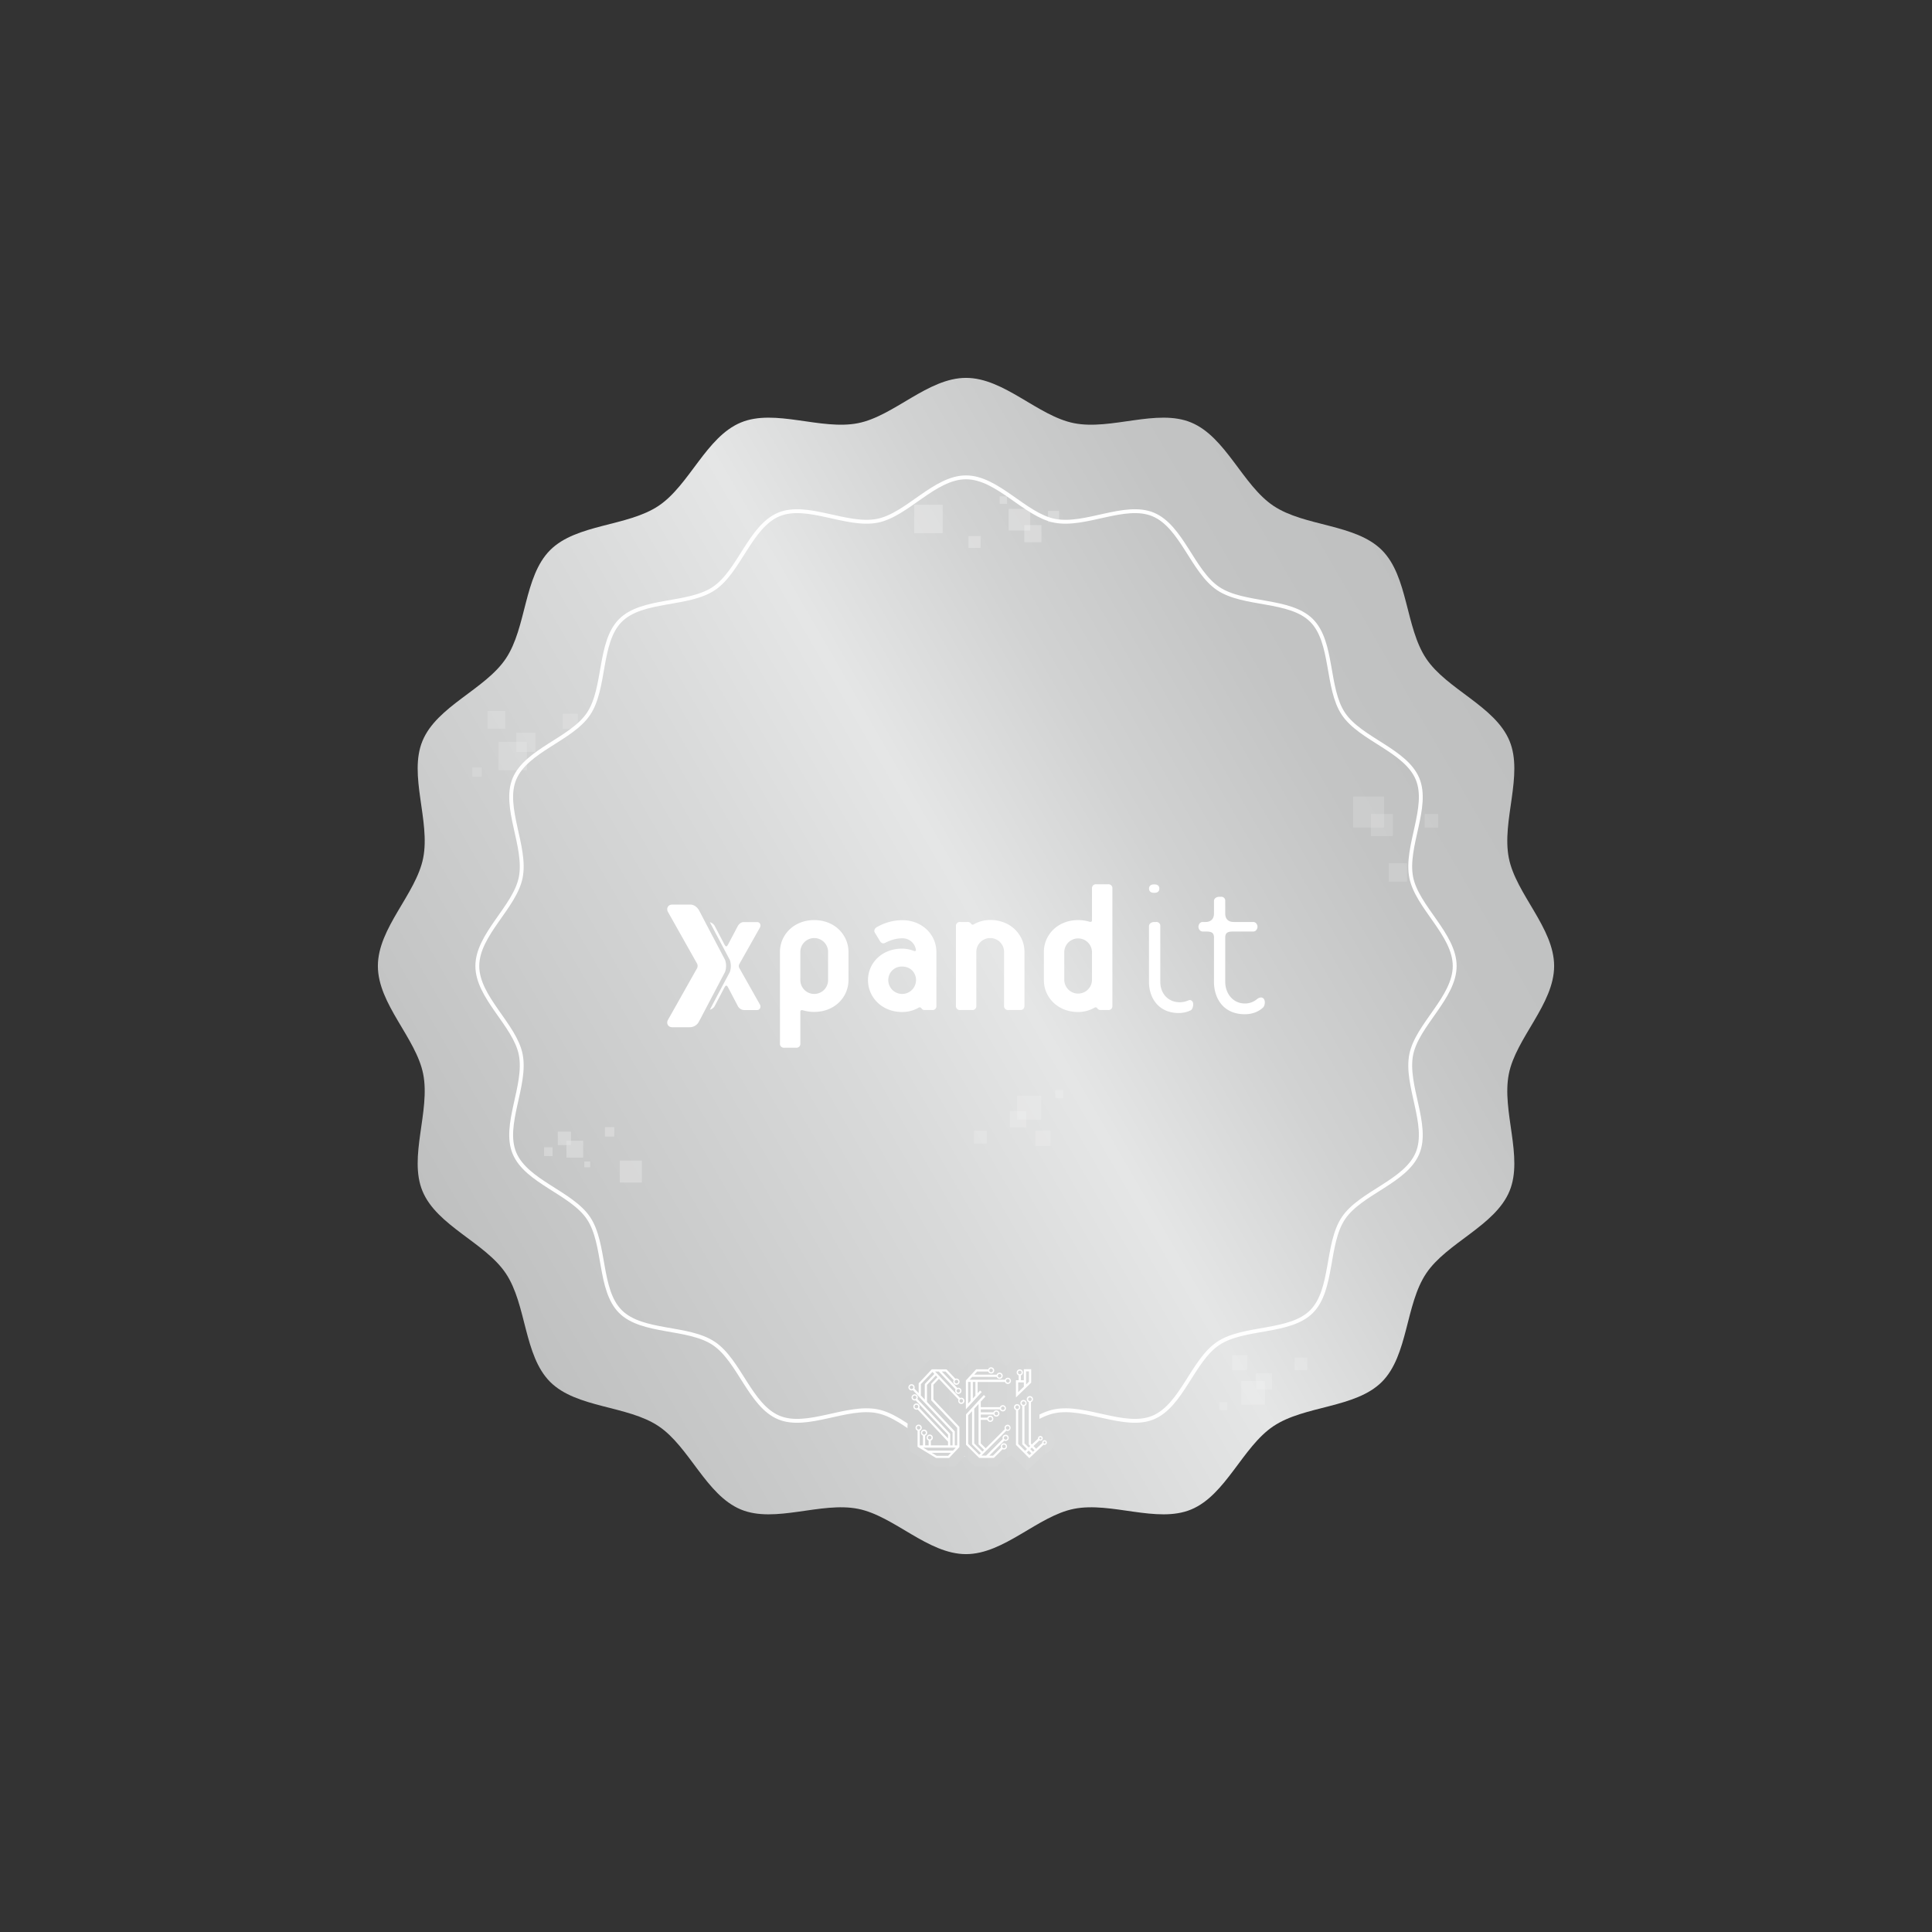 <svg id="Layer_1" data-name="Layer 1" xmlns="http://www.w3.org/2000/svg" xmlns:xlink="http://www.w3.org/1999/xlink" viewBox="0 0 2000 2000"><rect x="0" y="0" width="2000" height="2000" fill="#333333" stroke="none"/><defs><style>.cls-1{fill:#fff;}.cls-2{fill:url(#linear-gradient);}.cls-3{fill:none;stroke:#fff;stroke-miterlimit:10;stroke-width:4px;}.cls-4{fill:url(#linear-gradient-2);}.cls-5{opacity:0.25;}.cls-6{clip-path:url(#clip-path);}.cls-7{clip-path:url(#clip-path-2);}.cls-8{clip-path:url(#clip-path-3);}.cls-9{clip-path:url(#clip-path-4);}.cls-10{opacity:0.51;}.cls-11{opacity:0.5;}.cls-12{opacity:0.3;}.cls-13{clip-path:url(#clip-path-5);}.cls-14{clip-path:url(#clip-path-6);}.cls-15{clip-path:url(#clip-path-7);}.cls-16{clip-path:url(#clip-path-8);}.cls-17{clip-path:url(#clip-path-9);}.cls-18{clip-path:url(#clip-path-10);}.cls-19{clip-path:url(#clip-path-11);}.cls-20{clip-path:url(#clip-path-12);}.cls-21{clip-path:url(#clip-path-13);}.cls-22{clip-path:url(#clip-path-14);}.cls-23{clip-path:url(#clip-path-15);}.cls-24{clip-path:url(#clip-path-16);}.cls-25{clip-path:url(#clip-path-17);}.cls-26{clip-path:url(#clip-path-18);}.cls-27{clip-path:url(#clip-path-19);}</style><linearGradient id="linear-gradient" x1="476.68" y1="1302.14" x2="1523.32" y2="697.86" gradientUnits="userSpaceOnUse"><stop offset="0" stop-color="#bfc0c0"/><stop offset="0.38" stop-color="#d9dada"/><stop offset="0.53" stop-color="#e5e6e6"/><stop offset="0.69" stop-color="#d1d2d2"/><stop offset="0.85" stop-color="#c3c4c4"/><stop offset="1" stop-color="#bfc0c0"/></linearGradient><linearGradient id="linear-gradient-2" x1="932.37" y1="1464.22" x2="1091.84" y2="1464.22" gradientUnits="userSpaceOnUse"><stop offset="0" stop-color="#d1d2d2"/><stop offset="1" stop-color="#d9dada"/></linearGradient><clipPath id="clip-path"><rect id="SVGID" class="cls-1" x="946.51" y="522.68" width="29.13" height="29.13"/></clipPath><clipPath id="clip-path-2"><rect id="SVGID-2" data-name="SVGID" class="cls-1" x="1002.79" y="555.05" width="12.16" height="12.17"/></clipPath><clipPath id="clip-path-3"><rect id="SVGID-3" data-name="SVGID" class="cls-1" x="1060.52" y="543.73" width="17.4" height="17.4"/></clipPath><clipPath id="clip-path-4"><rect id="SVGID-4" data-name="SVGID" class="cls-1" x="1034.99" y="513.99" width="7.44" height="7.44"/></clipPath><clipPath id="clip-path-5"><rect id="SVGID-5" data-name="SVGID" class="cls-1" x="1285.1" y="1429.69" width="24.24" height="24.24"/></clipPath><clipPath id="clip-path-6"><rect id="SVGID-6" data-name="SVGID" class="cls-1" x="1300.36" y="1421.84" width="16.42" height="16.43"/></clipPath><clipPath id="clip-path-7"><rect id="SVGID-7" data-name="SVGID" class="cls-1" x="1275.58" y="1403.04" width="15.14" height="15.14"/></clipPath><clipPath id="clip-path-8"><rect id="SVGID-8" data-name="SVGID" class="cls-1" x="1262.6" y="1451.72" width="7.84" height="7.84"/></clipPath><clipPath id="clip-path-9"><rect id="SVGID-9" data-name="SVGID" class="cls-1" x="1340.39" y="1405.46" width="12.72" height="12.73"/></clipPath><clipPath id="clip-path-10"><rect id="SVGID-10" data-name="SVGID" class="cls-1" x="516.2" y="768.07" width="29.11" height="29.11"/></clipPath><clipPath id="clip-path-11"><rect id="SVGID-11" data-name="SVGID" class="cls-1" x="534.53" y="758.64" width="19.72" height="19.73"/></clipPath><clipPath id="clip-path-12"><rect id="SVGID-12" data-name="SVGID" class="cls-1" x="504.77" y="736.06" width="18.18" height="18.19"/></clipPath><clipPath id="clip-path-13"><rect id="SVGID-13" data-name="SVGID" class="cls-1" x="489.19" y="794.52" width="9.42" height="9.41"/></clipPath><clipPath id="clip-path-14"><rect id="SVGID-14" data-name="SVGID" class="cls-1" x="582.61" y="738.96" width="15.28" height="15.29"/></clipPath><clipPath id="clip-path-15"><rect id="SVGID-15" data-name="SVGID" class="cls-1" x="1052.99" y="1134.3" width="24.66" height="24.66"/></clipPath><clipPath id="clip-path-16"><rect id="SVGID-16" data-name="SVGID" class="cls-1" x="1045.42" y="1150.24" width="16.71" height="16.71"/></clipPath><clipPath id="clip-path-17"><rect id="SVGID-17" data-name="SVGID" class="cls-1" x="1071.93" y="1170.67" width="15.4" height="15.41"/></clipPath><clipPath id="clip-path-18"><rect id="SVGID-18" data-name="SVGID" class="cls-1" x="1092.56" y="1128.59" width="7.98" height="7.97"/></clipPath><clipPath id="clip-path-19"><rect id="SVGID-19" data-name="SVGID" class="cls-1" x="1008.44" y="1170.67" width="12.95" height="12.95"/></clipPath></defs><title>xpandit</title><path class="cls-2" d="M1608.83,1000c0,39.45-39.53,74.51-46.9,111.8-7.6,38.42,15.36,85.9.7,121.25-14.92,36-64.87,53.24-86.27,85.21-21.57,32.21-18.54,84.93-45.85,112.25s-80,24.28-112.25,45.85c-32,21.4-49.24,71.35-85.21,86.27-35.35,14.66-82.82-8.3-121.25-.7-37.29,7.37-72.35,46.9-111.8,46.9s-74.51-39.53-111.8-46.9c-38.42-7.6-85.9,15.36-121.25.7-36-14.92-53.24-64.87-85.21-86.27-32.21-21.57-84.93-18.54-112.25-45.85s-24.28-80-45.85-112.25c-21.4-32-71.35-49.24-86.27-85.21-14.66-35.35,8.3-82.82.7-121.25-7.37-37.29-46.9-72.35-46.9-111.8s39.53-74.51,46.9-111.8c7.6-38.42-15.36-85.9-.7-121.25,14.92-36,64.87-53.24,86.27-85.21,21.57-32.21,18.54-84.93,45.85-112.25s80-24.28,112.25-45.85c32-21.4,49.24-71.35,85.21-86.27,35.35-14.66,82.82,8.3,121.25.7,37.29-7.37,72.35-46.9,111.8-46.9s74.51,39.53,111.8,46.9c38.42,7.6,85.9-15.36,121.25-.7,36,14.92,53.24,64.87,85.21,86.27,32.21,21.57,84.93,18.54,112.25,45.85s24.28,80,45.85,112.25c21.4,32,71.35,49.24,86.27,85.21,14.66,35.35-8.3,82.82-.7,121.25C1569.3,925.49,1608.83,960.55,1608.83,1000Z"/><path class="cls-3" d="M1505.89,1000c0,32.58-38.85,60.92-45,91.71-6.27,31.73,18.66,72.74,6.56,101.94-12.32,29.7-59.07,41-76.75,67.41-17.81,26.61-10.48,74.1-33,96.66s-70.06,15.22-96.66,33c-26.4,17.68-37.71,64.43-67.41,76.75-29.2,12.1-70.21-12.83-101.94-6.56-30.79,6.1-59.13,45-91.71,45s-60.92-38.85-91.71-45c-31.73-6.27-72.74,18.66-101.94,6.56-29.7-12.32-41-59.07-67.41-76.75-26.61-17.81-74.1-10.48-96.66-33s-15.22-70.06-33-96.66c-17.68-26.4-64.43-37.71-76.75-67.41-12.1-29.2,12.83-70.21,6.56-101.94-6.1-30.79-44.95-59.13-44.95-91.71s38.85-60.92,44.95-91.71c6.27-31.73-18.66-72.74-6.56-101.94,12.32-29.7,59.07-41,76.75-67.41,17.81-26.61,10.48-74.1,33-96.66s70.06-15.22,96.66-33c26.4-17.68,37.71-64.43,67.41-76.75,29.2-12.1,70.21,12.83,101.94,6.56,30.79-6.1,59.13-44.95,91.71-44.95s60.92,38.85,91.71,44.95c31.73,6.27,72.74-18.66,101.94-6.56,29.7,12.32,41,59.07,67.41,76.75,26.61,17.81,74.1,10.48,96.66,33s15.22,70.06,33,96.66c17.68,26.4,64.43,37.71,76.75,67.41,12.1,29.2-12.83,70.21-6.56,101.94C1467,939.08,1505.89,967.42,1505.89,1000Z"/><path class="cls-4" d="M1085.61,1480.15a13.51,13.51,0,0,0-9.54-6.11V1455.9a14.12,14.12,0,0,0-1.9-17l2-2v-29.17h-29.54v2.08a14.21,14.21,0,0,0-4.48,4.11,248.55,248.55,0,0,1-16.78-8,14.18,14.18,0,0,0-7.24,2h-12.48l-9.34,10.18c-.35-.14-.69-.28-1.05-.39l-9.22-9.77H961.89l-14,14.78c-.43,0-.88-.06-1.32-.06a14.22,14.22,0,0,0-11.1,23.12c0,.36,0,.73,0,1.1a14.07,14.07,0,0,0,1.91,7.07,13.53,13.53,0,0,0-.15,2,14.21,14.21,0,0,0,4.69,10.52c.35.32.72.62,1.09.9a14.2,14.2,0,0,0-1.63,16.69V1502l26.38,16h20.81l9.94-10.52L1009,1517.9h23.83l8.71-8.7a14.2,14.2,0,0,0,5.47-2.75l16.1,16,19.23-18.06a13.5,13.5,0,0,0,3.31-24.28Zm-51.78-36.41-.32-.3.83-.74h.43a15.76,15.76,0,0,0,1.42.72A14.26,14.26,0,0,0,1033.83,1443.74Z"/><path class="cls-1" d="M995.12,1446.91a3.27,3.27,0,0,0-1.29.27L968,1419.81h3.84l17.39,18.43a3.22,3.22,0,1,0,2.83-1.68,3.29,3.29,0,0,0-1.09.19l-16-16.94h3.85l8.4,8.91a3.26,3.26,0,1,0,1.75-1.48l-9.17-9.72H964.61L951,1432v10.16l-4.42-4.69a3.23,3.23,0,1,0-2.95,1.93,3.16,3.16,0,0,0,1.34-.29l41.13,43.6v13.58h-2.43v-12l-34-36.08a3.26,3.26,0,0,0,.44-1.61,3.23,3.23,0,1,0-3.23,3.22,3.27,3.27,0,0,0,1-.16l33.53,35.54v3.91l-29.79-31.58a3.24,3.24,0,1,0-1.68,1.56l31.47,33.36v3.81h-17.8v-5a3.22,3.22,0,1,0-2.29,0v5h-3.58v-10.07a3.23,3.23,0,1,0-2.29,0v10.07h-3.31V1481a3.23,3.23,0,1,0-2.29,0v16.72L969,1509.28h13.49l10.68-11.3v-20.83q-13.46-14.24-26.89-28.49V1433.4l5.72-6.05,20.23,21.44a3.18,3.18,0,0,0-.3,1.35,3.23,3.23,0,1,0,3.22-3.23Zm-3-9a1.86,1.86,0,1,1-1.87,1.86A1.86,1.86,0,0,1,992.07,1437.92Zm-2-9.51a1.87,1.87,0,1,1-1.86,1.86A1.86,1.86,0,0,1,990.09,1428.41ZM943.6,1438a1.86,1.86,0,1,1,1.86-1.86A1.87,1.87,0,0,1,943.6,1438Zm3.22,10.45a1.87,1.87,0,1,1,1.86-1.86A1.86,1.86,0,0,1,946.82,1448.45Zm1.85,9.51a1.87,1.87,0,1,1,1.86-1.87A1.87,1.87,0,0,1,948.67,1458Zm.4,20a1.87,1.87,0,1,1,1.86,1.87A1.86,1.86,0,0,1,949.07,1477.94Zm8.22-29.12-4-4.27v-11.68l12-12.67,1.94,2.06-9.88,10.47Zm3.24,39.38a1.87,1.87,0,1,1,1.86,1.86A1.87,1.87,0,0,1,960.53,1488.2Zm-5.86-5a1.87,1.87,0,1,1,1.87,1.86A1.87,1.87,0,0,1,954.67,1483.17Zm26.8,23.82H969.61l-5.1-3.09h19.88Zm5.09-5.39H960.72l-5.06-3.06h33.79ZM964,1432.49v17.08l26.88,28.49v18.19h-2.48v-14.49l-28.78-30.51v-17.61l9.17-9.71,1.65,1.75ZM995.12,1452a1.87,1.87,0,1,1,1.86-1.86A1.86,1.86,0,0,1,995.12,1452Z"/><path class="cls-1" d="M1043.14,1474.88a3.23,3.23,0,0,0-3.22,3.23,3.17,3.17,0,0,0,.28,1.31l-19.83,19.84-5.08-5.07v-24.37h6.77a3.22,3.22,0,1,0,.05-2.29h-6.82v-3.21h13.06a3.22,3.22,0,1,0,.06-2.3h-13.12V1459h19.81a3.23,3.23,0,1,0,0-2.29h-19.81v-5.76l4.84-5.27-1.69-1.55L1000,1464.18v31.4l12,12h0l1.62,1.62h15.27q4.48-4.47,9-9a3.09,3.09,0,0,0,1.36.31,3.23,3.23,0,1,0-3.23-3.23,3.19,3.19,0,0,0,.27,1.28l-8.31,8.31h-3.85l15.52-15.53a3.16,3.16,0,0,0,1.4.32,3.23,3.23,0,1,0-3-2l-17.19,17.19h-4.92l1-1,1.62-1.62,23.21-23.21a3.25,3.25,0,0,0,1.32.28,3.23,3.23,0,0,0,0-6.45Zm-18-8a1.87,1.87,0,1,1-1.86,1.86A1.86,1.86,0,0,1,1025.1,1466.88Zm6.29-5.49a1.86,1.86,0,1,1-1.86,1.86A1.86,1.86,0,0,1,1031.39,1461.39Zm6.72-5.44a1.87,1.87,0,1,1-1.86,1.86A1.86,1.86,0,0,1,1038.11,1456Zm1.12,39.53a1.87,1.87,0,1,1-1.87,1.86A1.86,1.86,0,0,1,1039.23,1495.48Zm1.8-8.84a1.86,1.86,0,1,1-1.86,1.86A1.86,1.86,0,0,1,1041,1486.64ZM1013.65,1506l-11.36-11.35v-29.56l4-4.3v34.37h0l9.12,9.12Zm3.34-3.34-8.45-8.45v-35.92l4.46-4.87v41.74l5.74,5.74Zm26.15-22.67a1.87,1.87,0,1,1,1.86-1.86A1.86,1.86,0,0,1,1043.14,1480Z"/><path class="cls-1" d="M1043.36,1426.21a3.22,3.22,0,0,0-3,2.08h-36.64l2.69-2.94h25.34a3.23,3.23,0,1,0,0-2.29h-23.23l3-3.27H1023a3.22,3.22,0,1,0,0-2.29H1010.5l-10.64,11.59q0,13.59,0,27.19v2.63l1.69-1.84,10.42-11.35h0v0l4.31-4.69-1.69-1.55-2.55,2.77v-11.64h28.26a3.22,3.22,0,1,0,3-4.37Zm-8.61-3.87a1.87,1.87,0,1,1-1.87,1.87A1.87,1.87,0,0,1,1034.75,1422.34Zm-8.76-5.53a1.86,1.86,0,1,1-1.86,1.86A1.87,1.87,0,0,1,1026,1416.81Zm-21.23,33.4-2.6,2.84v-22.47h2.6Zm5-5.41-2.68,2.91v-17.13h2.68Zm33.63-13.5a1.87,1.87,0,1,1,1.86-1.86A1.86,1.86,0,0,1,1043.36,1431.3Z"/><path class="cls-1" d="M1081.37,1490.83a2.46,2.46,0,0,0-2.46,2.46,2.76,2.76,0,0,0,0,.51l-6.31,5.94-2.79-2.78,6.13-5.76a2.46,2.46,0,1,0,1.08-4.68,2.48,2.48,0,0,0-2.47,2.47,2,2,0,0,0,0,.34l-6.4,6-.88-.87v-43a3.23,3.23,0,1,0-2.29,0v43.83l1.5,1.6-1.64,1.54-4.31-4.3v-38.63a3.22,3.22,0,1,0-2.3-.1v39.68l4.94,4.92-2,1.85-7.13-7.1v-35a3.22,3.22,0,1,0-2.3,0v36l13.79,13.74,14.79-13.9a2.46,2.46,0,1,0,.94-4.74Zm-4.3-2.94a1.1,1.1,0,1,1-1.1,1.1A1.1,1.1,0,0,1,1077.07,1487.89Zm-19.34-35.42a1.87,1.87,0,1,1,1.87,1.86A1.87,1.87,0,0,1,1057.73,1452.47Zm-6.59,4.3a1.86,1.86,0,1,1,1.86,1.86A1.86,1.86,0,0,1,1051.14,1456.77Zm15.07-6.42a1.87,1.87,0,1,1,1.86-1.87A1.87,1.87,0,0,1,1066.21,1450.35Zm-.52,55.93-2.79-2.78,2-1.85,2.78,2.77Zm3.65-3.43-2.79-2.77,1.64-1.55,2.78,2.78Zm12-8.46a1.1,1.1,0,1,1,1.1-1.1A1.1,1.1,0,0,1,1081.37,1494.39Z"/><path class="cls-1" d="M1051.72,1446.64l1.67-1.62,14.08-13.69V1417.4h-7.59v11.4h-3.05v-5a3.22,3.22,0,1,0-2.3,0v5h-2.85v2.3h0Zm10.45-27h3v10.67l-3,2.92Zm-8.35,1.09a1.86,1.86,0,1,1,1.86,1.86A1.86,1.86,0,0,1,1053.82,1420.78Zm.2,10.32h5.86v4.41l-5.86,5.7Z"/><g class="cls-5"><rect id="SVGID-20" data-name="SVGID" class="cls-1" x="946.51" y="522.68" width="29.13" height="29.13"/><g class="cls-6"><rect class="cls-1" x="946.51" y="522.68" width="29.13" height="29.13"/></g></g><g class="cls-5"><rect id="SVGID-21" data-name="SVGID" class="cls-1" x="1002.79" y="555.05" width="12.16" height="12.17"/><g class="cls-7"><rect class="cls-1" x="1002.79" y="555.05" width="12.17" height="12.17"/></g></g><g class="cls-5"><rect class="cls-1" x="1044.34" y="526.93" width="22.1" height="22.1"/><rect id="SVGID-22" data-name="SVGID" class="cls-1" x="1044.34" y="526.93" width="22.1" height="22.1"/></g><g class="cls-5"><rect id="SVGID-23" data-name="SVGID" class="cls-1" x="1060.52" y="543.73" width="17.4" height="17.4"/><g class="cls-8"><rect class="cls-1" x="1060.52" y="543.73" width="17.4" height="17.4"/></g></g><g class="cls-5"><rect class="cls-1" x="1085.01" y="529.07" width="11.26" height="11.26"/><rect id="SVGID-24" data-name="SVGID" class="cls-1" x="1085.01" y="529.07" width="11.26" height="11.26"/></g><g class="cls-5"><rect id="SVGID-25" data-name="SVGID" class="cls-1" x="1034.99" y="513.99" width="7.44" height="7.44"/><g class="cls-9"><rect class="cls-1" x="1034.99" y="513.99" width="7.44" height="7.44"/></g></g><g class="cls-10"><g class="cls-11"><rect class="cls-1" x="641.72" y="1201.49" width="22.59" height="22.59"/><rect id="SVGID-26" data-name="SVGID" class="cls-1" x="641.72" y="1201.49" width="22.59" height="22.59"/></g><g class="cls-11"><rect class="cls-1" x="626.32" y="1166.95" width="9.43" height="9.43"/><rect id="SVGID-27" data-name="SVGID" class="cls-1" x="626.32" y="1166.95" width="9.43" height="9.43"/></g><g class="cls-11"><rect class="cls-1" x="586.39" y="1181.06" width="17.14" height="17.14"/><rect id="SVGID-28" data-name="SVGID" class="cls-1" x="586.39" y="1181.06" width="17.14" height="17.14"/></g><g class="cls-11"><rect class="cls-1" x="577.5" y="1171.67" width="13.49" height="13.49"/><rect id="SVGID-29" data-name="SVGID" class="cls-1" x="577.5" y="1171.67" width="13.49" height="13.49"/></g><g class="cls-11"><rect class="cls-1" x="563.26" y="1187.8" width="8.73" height="8.73"/><rect id="SVGID-30" data-name="SVGID" class="cls-1" x="563.26" y="1187.8" width="8.73" height="8.73"/></g><g class="cls-11"><rect class="cls-1" x="605.01" y="1202.46" width="5.77" height="5.77"/><rect id="SVGID-31" data-name="SVGID" class="cls-1" x="605.01" y="1202.46" width="5.77" height="5.77"/></g></g><g class="cls-10"><g class="cls-12"><rect class="cls-1" x="1400.92" y="824.7" width="31.88" height="31.88"/><rect id="SVGID-32" data-name="SVGID" class="cls-1" x="1400.92" y="824.7" width="31.88" height="31.88"/></g><g class="cls-12"><rect class="cls-1" x="1419.23" y="842.81" width="22.52" height="22.52"/><rect id="SVGID-33" data-name="SVGID" class="cls-1" x="1419.23" y="842.81" width="22.52" height="22.52"/></g><g class="cls-12"><rect class="cls-1" x="1474.97" y="842.81" width="13.76" height="13.76"/><rect id="SVGID-34" data-name="SVGID" class="cls-1" x="1474.97" y="842.81" width="13.76" height="13.76"/></g><g class="cls-12"><rect class="cls-1" x="1437.67" y="893.76" width="18.75" height="18.75"/><rect id="SVGID-35" data-name="SVGID" class="cls-1" x="1437.67" y="893.76" width="18.75" height="18.75"/></g></g><g class="cls-10"><g class="cls-12"><rect id="SVGID-36" data-name="SVGID" class="cls-1" x="1285.1" y="1429.69" width="24.24" height="24.24"/><g class="cls-13"><rect class="cls-1" x="1285.1" y="1429.7" width="24.24" height="24.24"/></g></g><g class="cls-12"><rect id="SVGID-37" data-name="SVGID" class="cls-1" x="1300.36" y="1421.84" width="16.42" height="16.43"/><g class="cls-14"><rect class="cls-1" x="1300.36" y="1421.85" width="16.42" height="16.42"/></g></g><g class="cls-12"><rect id="SVGID-38" data-name="SVGID" class="cls-1" x="1275.58" y="1403.04" width="15.14" height="15.14"/><g class="cls-15"><rect class="cls-1" x="1275.58" y="1403.05" width="15.14" height="15.14"/></g></g><g class="cls-12"><rect id="SVGID-39" data-name="SVGID" class="cls-1" x="1262.6" y="1451.72" width="7.84" height="7.84"/><g class="cls-16"><rect class="cls-1" x="1262.6" y="1451.72" width="7.84" height="7.84"/></g></g><g class="cls-12"><rect id="SVGID-40" data-name="SVGID" class="cls-1" x="1340.39" y="1405.46" width="12.72" height="12.73"/><g class="cls-17"><rect class="cls-1" x="1340.39" y="1405.46" width="12.73" height="12.73"/></g></g></g><g class="cls-10"><g class="cls-12"><rect id="SVGID-41" data-name="SVGID" class="cls-1" x="516.2" y="768.07" width="29.11" height="29.11"/><g class="cls-18"><rect class="cls-1" x="516.2" y="768.07" width="29.11" height="29.11"/></g></g><g class="cls-12"><rect id="SVGID-42" data-name="SVGID" class="cls-1" x="534.53" y="758.64" width="19.72" height="19.73"/><g class="cls-19"><rect class="cls-1" x="534.53" y="758.64" width="19.72" height="19.72"/></g></g><g class="cls-12"><rect id="SVGID-43" data-name="SVGID" class="cls-1" x="504.77" y="736.06" width="18.18" height="18.19"/><g class="cls-20"><rect class="cls-1" x="504.77" y="736.06" width="18.18" height="18.18"/></g></g><g class="cls-12"><rect id="SVGID-44" data-name="SVGID" class="cls-1" x="489.19" y="794.52" width="9.42" height="9.41"/><g class="cls-21"><rect class="cls-1" x="489.19" y="794.52" width="9.42" height="9.42"/></g></g><g class="cls-12"><rect id="SVGID-45" data-name="SVGID" class="cls-1" x="582.61" y="738.96" width="15.28" height="15.29"/><g class="cls-22"><rect class="cls-1" x="582.61" y="738.97" width="15.28" height="15.28"/></g></g></g><g class="cls-10"><g class="cls-12"><rect id="SVGID-46" data-name="SVGID" class="cls-1" x="1052.99" y="1134.3" width="24.66" height="24.66"/><g class="cls-23"><rect class="cls-1" x="1052.99" y="1134.3" width="24.66" height="24.66"/></g></g><g class="cls-12"><rect id="SVGID-47" data-name="SVGID" class="cls-1" x="1045.42" y="1150.24" width="16.71" height="16.71"/><g class="cls-24"><rect class="cls-1" x="1045.41" y="1150.24" width="16.71" height="16.71"/></g></g><g class="cls-12"><rect id="SVGID-48" data-name="SVGID" class="cls-1" x="1071.93" y="1170.67" width="15.4" height="15.41"/><g class="cls-25"><rect class="cls-1" x="1071.93" y="1170.68" width="15.41" height="15.41"/></g></g><g class="cls-12"><rect id="SVGID-49" data-name="SVGID" class="cls-1" x="1092.56" y="1128.59" width="7.98" height="7.97"/><g class="cls-26"><rect class="cls-1" x="1092.56" y="1128.58" width="7.98" height="7.98"/></g></g><g class="cls-12"><rect id="SVGID-50" data-name="SVGID" class="cls-1" x="1008.44" y="1170.67" width="12.95" height="12.95"/><g class="cls-27"><rect class="cls-1" x="1008.44" y="1170.68" width="12.95" height="12.95"/></g></g></g><path class="cls-1" d="M842.88,1047.52a40.29,40.29,0,0,1-11.82-1.72c-1.61-.34-2.53,0-2.53,1.72v32.72a4,4,0,0,1-4.36,4.36h-12.4a4,4,0,0,1-4.36-4.36V985.42c0-17.56,14.24-32.94,35.47-32.94s35.47,15.38,35.47,32.94v29.16C878.35,1032.14,864.12,1047.52,842.88,1047.52Zm14.35-62.1a14.35,14.35,0,0,0-28.7,0v29.16a14.35,14.35,0,0,0,28.7,0Z"/><path class="cls-1" d="M965.13,1045.57h-7.69a4,4,0,0,1-3.56-1.72,2,2,0,0,0-2.75-.8,34.25,34.25,0,0,1-17.11,4.59c-21.23,0-35.47-15.38-35.47-33S912.79,982,934,982a34.71,34.71,0,0,1,12.4,2.52c1,.35,2-.34,1.72-1.37a13.93,13.93,0,0,0-14.23-11.83c-5.74,0-11.48,1.61-17.57,4.71-2.18,1.15-4.13.34-5.51-2l-5.16-8.5c-1.38-2.18,0-4.7,2.18-5.85a53,53,0,0,1,26.06-7.12c21.23,0,35.47,15.38,35.47,32.95v55.78A3.87,3.87,0,0,1,965.13,1045.57Zm-31.22-45a13.84,13.84,0,0,0-14.35,14,14.35,14.35,0,0,0,28.7,0C948.37,1007.69,943.2,1000.57,933.91,1000.57Z"/><path class="cls-1" d="M1056.16,1045.57h-12.4a4,4,0,0,1-4.36-4.36V985.42a14.35,14.35,0,0,0-28.7,0v55.79a4,4,0,0,1-4.36,4.36h-12.4a4,4,0,0,1-4.36-4.36V958.79a4,4,0,0,1,4.36-4.36h7.69a4,4,0,0,1,3.56,1.72,2,2,0,0,0,2.75.8,34.25,34.25,0,0,1,17.11-4.59c21.23,0,35.47,15.38,35.47,32.95v55.78C1060.52,1044,1058.91,1045.57,1056.16,1045.57Z"/><path class="cls-1" d="M1147.18,1045.57h-7.69a4,4,0,0,1-3.56-1.72,2,2,0,0,0-2.75-.8,34.25,34.25,0,0,1-17.11,4.59c-21.23,0-35.46-15.38-35.46-33V985.42c0-17.56,14.23-32.94,35.46-32.94a40.31,40.31,0,0,1,11.83,1.72c1.6.34,2.52,0,2.52-1.72V919.76a4,4,0,0,1,4.36-4.36h12.4a4,4,0,0,1,4.36,4.36v121.45A4,4,0,0,1,1147.18,1045.57Zm-16.76-60.15a14.35,14.35,0,0,0-28.69,0v29.16a14.35,14.35,0,0,0,28.69,0Z"/><path class="cls-1" d="M1195.16,924.24h-.69c-3.21,0-5-1.61-5-4.36s1.84-4.36,5-4.36h.69c3.22,0,5,1.6,5,4.36S1198.38,924.24,1195.16,924.24Z"/><path class="cls-1" d="M1232.58,1045.91a28.77,28.77,0,0,1-12.39,2.76c-21,0-30.77-15.84-30.77-32.14V958.79c0-2.75,2.76-4.36,5.51-4.36h1.84a4,4,0,0,1,4.36,4.36v57.74c0,11.25,7.46,21,20.32,21a21.92,21.92,0,0,0,8.26-1.73c2.41-1,3.68-.57,4.94,1.38C1235.91,1039.37,1234.88,1044.77,1232.58,1045.91Z"/><path class="cls-1" d="M1307.42,1043.05c-3.09,3-9.41,6.88-18.71,6.88-22.72,0-32-17-32-33.4V970.61c0-5.51-3.1-6.31-8.73-6.31h-3c-2.75,0-4.36-2.75-4.36-4.93s1.61-4.94,4.36-4.94h3c5.51,0,8.73-3.21,8.73-8.72v-13c0-2.75,2.75-4.36,5.51-4.36H1264a4,4,0,0,1,4.36,4.36v13c0,5.51,3.1,8.72,8.72,8.72h20.32c2.75,0,4.36,2.75,4.36,4.94s-1.61,4.93-4.36,4.93h-20.32c-5.51,0-8.72.69-8.72,6.31v45.92c0,11.25,7.46,22.27,20.31,22.27a19.21,19.21,0,0,0,12.4-4.36c2.41-2,4.94-2.41,6.66-1C1310.18,1035.47,1309.61,1041.09,1307.42,1043.05Z"/><path class="cls-1" d="M765.06,1001.61a4.7,4.7,0,0,1,0-3.1l21.69-38.46c1.15-2.18.23-5.51-3-5.51H770c-2.75-.11-5.16,2.07-6.31,4.25L754,977.16c-.81,1.6-1.5,2.52-2.19,2.52s-1.37-1-2.18-2.52L740,958.79a8.16,8.16,0,0,0-5.16-4.13l7.23,13.77a3,3,0,0,1,.46.81l13,24.56a19.18,19.18,0,0,1,0,12.4L742.33,1031h0l-7.46,14.24a7.88,7.88,0,0,0,5.16-4.14l9.64-18.36c.81-1.49,1.38-2.41,2.18-2.41s1.38,1,2.19,2.52l9.64,18.37a7.5,7.5,0,0,0,6.88,4.36h13.21c3.09,0,4.13-3.33,3-5.51Z"/><path class="cls-1" d="M726.6,1051.77,737.51,1031h0l13.08-24.91a19,19,0,0,0,0-12.39l-12.85-24.45a3,3,0,0,0-.46-.81l-7.81-14.92h0l-5.74-11c-1.72-3.1-5.05-6.08-8.84-6.08h-19c-4.71,0-6.31,4.36-4.36,7.69l30.19,53.6a5.8,5.8,0,0,1,0,4.37l-30.19,53.6c-2,3.33-.23,7.69,4.36,7.69H714a10.64,10.64,0,0,0,9.65-6.08l3-5.51Z"/></svg>
